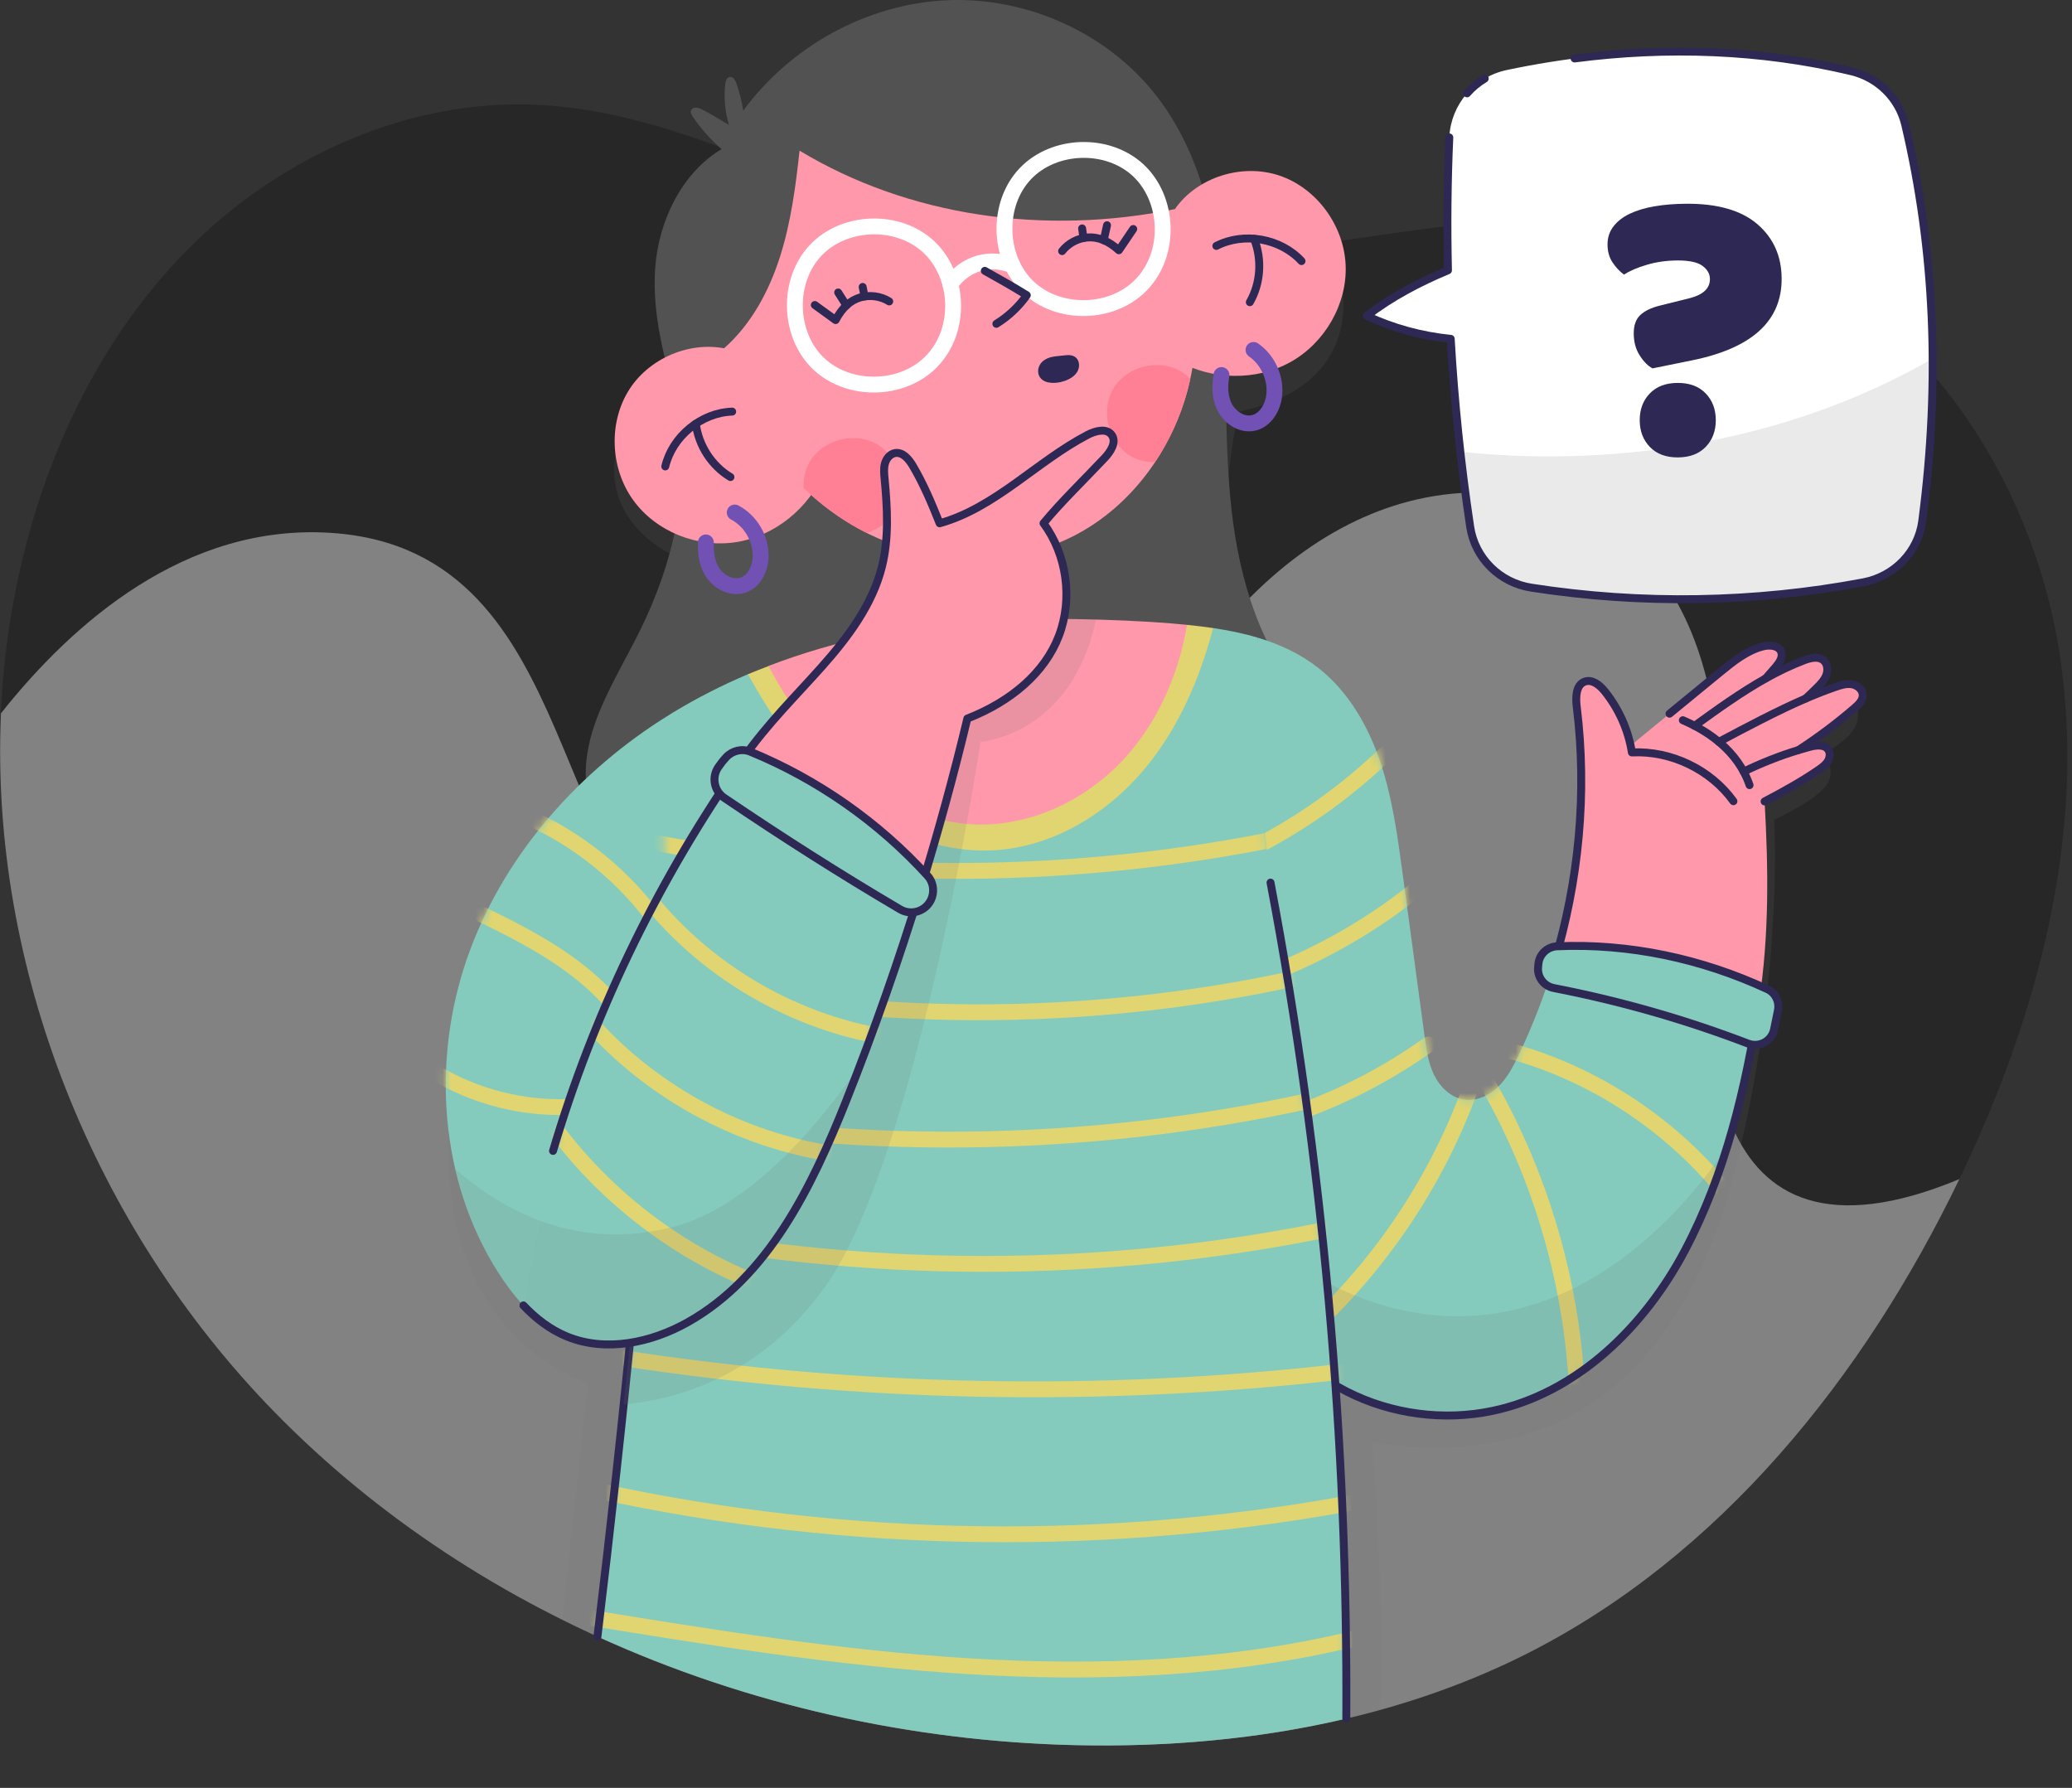<svg width="255" height="220" viewBox="0 0 255 220" fill="none" xmlns="http://www.w3.org/2000/svg">
<rect x="0" y="0" width="255" height="220" fill="#333333" stroke="none"/>
<path d="M120.915 29.646C151.295 38.376 185.009 19.569 214.855 29.974C235.904 37.312 250.127 58.506 253.492 80.541C256.857 102.577 250.772 125.148 241.075 145.219C229.397 169.395 211.697 191.556 187.699 203.594C170.724 212.109 151.391 215.168 132.405 214.742C95.844 213.922 59.168 199.813 33.648 173.62C8.127 147.428 -5.13 108.92 1.847 73.021C4.902 57.299 11.824 42.08 23.096 30.702C34.368 19.324 50.217 12.112 66.213 12.899C91.382 14.137 113.779 34.157 138.827 31.393" fill="#272727"/>
<path d="M211.162 110.459C213.246 92.72 211.651 64.901 187.464 61.042C163.277 57.182 145.584 79.355 139.038 96.614C132.492 113.873 109.328 121.537 87.931 116.393C66.534 111.248 72.965 67.732 40.802 65.575C22.868 64.372 8.937 76.662 0.118 87.772C-1.284 119.164 11.599 150.99 33.65 173.621C59.17 199.814 95.846 213.922 132.407 214.743C151.392 215.168 170.726 212.11 187.701 203.595C211.699 191.557 229.399 169.396 241.076 145.22C241.097 145.177 241.117 145.133 241.137 145.089C208.691 158.588 209.288 126.409 211.162 110.459Z" fill="#828282"/>
<path opacity="0.15" d="M218.341 100.859C218.341 100.859 223.937 98.35 224.967 96.292C225.996 94.234 224.259 92.883 224.259 92.883C224.259 92.883 227.604 91.082 228.376 89.312C229.148 87.542 228.119 85.421 228.119 85.421L211.163 96.226C211.163 96.226 198.272 131.414 197.758 132.057C197.243 132.7 179.133 138.487 179.133 138.487L172.542 127.169C172.542 127.169 163.922 97.193 155.689 83.488C147.455 69.783 152.473 50.649 152.473 50.649C169.197 47.074 164.823 33.65 164.823 33.65L76.875 52.147C71.898 63.821 82.964 68.535 83.926 68.775C82.944 69.085 73.478 98.619 73.478 98.619L56.048 131.132C50.58 164.298 72.386 170.139 72.386 170.139L69.201 199.317C88.713 209.024 110.58 214.253 132.408 214.743C145.002 215.025 157.746 213.761 169.857 210.401C170.4 196.369 168.877 177.472 168.877 177.472C192.227 181.235 207.087 168.692 213.334 144.666C219.58 120.639 218.341 100.859 218.341 100.859Z" fill="#777777"/>
<path d="M234.475 15.341C233.705 12.079 231.121 9.551 227.859 8.771C214.023 5.462 199.464 5.654 185.433 8.618C181.47 9.455 178.546 12.863 178.365 16.911C178.123 22.33 178.075 27.779 178.201 33.263C174.644 34.746 171.236 36.546 168.205 38.871C171.455 40.392 174.968 41.343 178.539 41.697C178.977 49.315 179.764 57.011 180.933 64.818C181.514 68.694 184.579 71.709 188.451 72.311C201.978 74.414 215.864 74.192 229.316 71.656C233.104 70.943 236.071 67.931 236.571 64.109C238.827 46.87 238.096 30.693 234.475 15.341Z" fill="white"/>
<path opacity="0.15" d="M179.737 55.578C180.083 58.643 180.469 61.719 180.933 64.817C181.514 68.693 184.579 71.708 188.451 72.31C201.978 74.413 215.864 74.191 229.316 71.655C233.104 70.942 236.071 67.93 236.571 64.108C237.464 57.287 237.881 50.634 237.844 44.13C214.646 57.465 190.316 56.745 179.737 55.578Z" fill="#777777"/>
<path d="M182.725 9.672C181.902 10.16 181.167 10.774 180.545 11.486" stroke="#2E2854" stroke-width="0.976" stroke-miterlimit="10" stroke-linecap="round" stroke-linejoin="round"/>
<path d="M178.365 16.91C178.123 22.329 178.075 27.778 178.201 33.262C174.644 34.745 171.236 36.545 168.205 38.87C171.455 40.391 174.968 41.342 178.539 41.696C178.977 49.314 179.764 57.01 180.933 64.817C181.514 68.693 184.579 71.708 188.451 72.31C201.978 74.413 215.864 74.191 229.316 71.655C233.104 70.942 236.071 67.93 236.571 64.108C238.827 46.871 238.095 30.693 234.475 15.341C233.705 12.079 231.121 9.551 227.859 8.771C216.751 6.114 205.177 5.714 193.784 7.194" stroke="#2E2854" stroke-width="0.976" stroke-miterlimit="10" stroke-linecap="round" stroke-linejoin="round"/>
<path d="M203.376 45.329C202.822 45.039 202.299 44.514 201.808 43.752C201.316 42.991 201.068 42.09 201.063 41.05C201.058 40.043 201.322 39.286 201.856 38.778C202.39 38.272 203.176 37.886 204.215 37.621L208.014 36.675C209.637 36.245 210.446 35.46 210.44 34.322C210.437 33.705 210.133 33.17 209.53 32.717C208.926 32.265 207.893 32.043 206.431 32.05C205.098 32.057 203.847 32.234 202.679 32.581C201.51 32.928 200.569 33.331 199.856 33.79C199.301 33.371 198.827 32.861 198.434 32.261C198.041 31.662 197.842 30.939 197.838 30.094C197.834 29.249 198.074 28.508 198.558 27.871C199.043 27.235 199.714 26.712 200.574 26.301C201.433 25.891 202.455 25.585 203.642 25.383C204.827 25.182 206.135 25.078 207.566 25.07C211.401 25.051 214.307 25.89 216.283 27.586C218.258 29.283 219.253 31.514 219.266 34.276C219.292 39.477 215.635 42.828 208.297 44.328L203.376 45.329ZM201.8 51.725C201.793 50.392 202.202 49.293 203.027 48.427C203.851 47.562 204.995 47.125 206.458 47.118C207.921 47.111 209.069 47.536 209.902 48.392C210.735 49.249 211.155 50.345 211.162 51.677C211.169 53.01 210.76 54.11 209.935 54.975C209.11 55.84 207.967 56.277 206.504 56.284C205.041 56.291 203.893 55.866 203.06 55.01C202.226 54.153 201.806 53.058 201.8 51.725Z" fill="#2E2854"/>
<path d="M161.27 86.708C155.242 80.378 152.563 71.526 151.577 62.84C150.591 54.155 151.098 45.365 150.436 36.649C149.773 27.933 147.796 18.995 142.508 12.034C136.535 4.171 126.534 -0.374 116.669 0.024C106.803 0.422 97.302 5.656 91.467 13.621C91.258 12.199 90.958 11.266 90.657 10.333C90.52 9.91 90.237 9.393 89.801 9.474C89.425 9.543 89.292 10.005 89.252 10.384C89.072 12.054 89.231 13.761 89.712 15.371C88.543 14.7 87.48 13.996 86.343 13.441C85.914 13.231 85.266 13.113 85.069 13.55C84.942 13.831 85.117 14.151 85.292 14.407C86.289 15.862 87.472 17.188 88.802 18.346C83.883 21.296 81.049 27.217 80.636 32.962C80.222 38.706 81.817 44.384 83.395 49.924C85.18 59.587 82.883 69.26 78.748 77.62C76.819 81.52 74.488 85.248 73.108 89.374C71.729 93.501 71.404 98.225 74.278 102.446C102.172 100.669 129.829 95.245 161.27 86.708Z" fill="#525252"/>
<path d="M90.168 43.113C85.543 41.717 80.147 43.792 77.505 47.837C74.863 51.882 75.079 57.539 77.881 61.475C80.682 65.41 85.837 67.463 90.609 66.707C95.38 65.951 99.589 62.5 101.435 58.037L90.168 43.113Z" fill="#FF98AA"/>
<path d="M81.875 57.395C82.76 53.687 86.302 50.785 90.111 50.648" stroke="#2E2854" stroke-width="0.976" stroke-miterlimit="10" stroke-linecap="round" stroke-linejoin="round"/>
<path d="M85.634 52.145C85.976 54.818 87.575 57.316 89.897 58.702" stroke="#2E2854" stroke-width="0.976" stroke-miterlimit="10" stroke-linecap="round" stroke-linejoin="round"/>
<path d="M90.425 63.065C92.358 64.085 93.639 66.233 93.615 68.418C93.599 69.879 92.891 71.463 91.519 71.972C90.063 72.51 88.372 71.605 87.593 70.263C86.982 69.212 86.822 67.972 86.869 66.743" stroke="#7151B4" stroke-width="1.951" stroke-miterlimit="10" stroke-linecap="round" stroke-linejoin="round"/>
<path d="M144.591 25.729C147.357 32.837 148.114 40.816 146.109 48.176C144.103 55.535 139.217 62.188 132.483 65.769C124.252 70.146 113.825 69.548 105.658 65.052C97.49 60.556 91.572 52.5 89.107 42.859C92.463 39.903 94.656 35.81 96.009 31.549C97.362 27.287 97.935 22.823 98.401 18.538C111.81 26.629 128.539 29.015 144.591 25.729Z" fill="#FF98AA"/>
<path d="M145.328 45.697C142.602 44.075 138.646 45.077 137.023 47.802C135.4 50.526 136.401 54.483 139.126 56.106C140.036 56.649 141.084 56.892 142.136 56.882C143.914 54.219 145.268 51.261 146.109 48.174C146.248 47.663 146.371 47.149 146.484 46.632C146.142 46.274 145.759 45.954 145.328 45.697Z" fill="#FF8095"/>
<path d="M107.97 54.688C105.244 53.065 101.288 54.067 99.665 56.792C99.082 57.77 98.843 58.907 98.895 60.038C100.922 61.997 103.185 63.69 105.657 65.051C105.992 65.235 106.336 65.403 106.678 65.574C108.073 65.14 109.324 64.254 110.076 62.993C111.698 60.268 110.695 56.31 107.97 54.688Z" fill="#FF8095"/>
<path d="M114.614 44.502C111.014 48.181 104.405 48.277 100.699 44.705C96.994 41.133 96.847 34.524 100.391 30.793C103.935 27.06 110.541 26.864 114.301 30.378C118.059 33.894 118.421 40.61 114.614 44.502Z" stroke="white" stroke-width="1.951" stroke-miterlimit="10" stroke-linecap="round" stroke-linejoin="round"/>
<path d="M116.959 34.987C117.788 33.748 119.057 32.803 120.491 32.393C121.847 32.011 123.32 32.12 124.618 32.665" stroke="white" stroke-width="1.951" stroke-miterlimit="10" stroke-linecap="round" stroke-linejoin="round"/>
<path d="M140.407 35.088C136.807 38.767 130.198 38.863 126.493 35.291C122.787 31.719 122.64 25.11 126.184 21.379C129.728 17.646 136.335 17.45 140.094 20.964C143.853 24.481 144.215 31.197 140.407 35.088Z" stroke="white" stroke-width="1.951" stroke-miterlimit="10" stroke-linecap="round" stroke-linejoin="round"/>
<path d="M109.436 37.09C108.383 36.431 107.045 36.251 105.854 36.605C104.664 36.959 103.643 37.846 102.838 39.385C101.985 38.767 101.133 38.151 100.28 37.532" stroke="#2E2854" stroke-width="0.976" stroke-miterlimit="10" stroke-linecap="round" stroke-linejoin="round"/>
<path d="M104.168 37.592C103.836 37.054 103.495 36.518 103.153 35.991" stroke="#2E2854" stroke-width="0.976" stroke-miterlimit="10" stroke-linecap="round" stroke-linejoin="round"/>
<path d="M106.402 36.48C106.334 36.091 106.256 35.7 106.168 35.309" stroke="#2E2854" stroke-width="0.976" stroke-miterlimit="10" stroke-linecap="round" stroke-linejoin="round"/>
<path d="M130.714 30.898C131.478 29.918 132.674 29.29 133.913 29.215C135.153 29.142 136.414 29.624 137.698 30.795C138.287 29.923 138.877 29.051 139.468 28.18" stroke="#2E2854" stroke-width="0.976" stroke-miterlimit="10" stroke-linecap="round" stroke-linejoin="round"/>
<path d="M135.835 29.566C135.963 28.948 136.1 28.327 136.241 27.715" stroke="#2E2854" stroke-width="0.976" stroke-miterlimit="10" stroke-linecap="round" stroke-linejoin="round"/>
<path d="M133.355 29.285C133.286 28.895 133.225 28.502 133.175 28.105" stroke="#2E2854" stroke-width="0.976" stroke-miterlimit="10" stroke-linecap="round" stroke-linejoin="round"/>
<path d="M121.199 33.327C122.917 34.29 124.635 35.253 126.368 36.328C125.372 37.737 124.089 38.942 122.621 39.847" stroke="#2E2854" stroke-width="0.976" stroke-miterlimit="10" stroke-linecap="round" stroke-linejoin="round"/>
<path d="M130.91 44.229C130.489 44.293 130.058 44.299 129.64 44.381C129.222 44.463 128.801 44.632 128.523 44.955C128.245 45.278 128.147 45.781 128.38 46.138C128.607 46.486 129.064 46.603 129.48 46.621C130.122 46.648 130.77 46.506 131.34 46.211C131.66 46.045 131.964 45.826 132.149 45.515C132.333 45.207 132.379 44.797 132.193 44.489C132.007 44.181 131.581 44.128 130.91 44.229Z" fill="#2E2854" stroke="#2E2854" stroke-width="0.976" stroke-miterlimit="10" stroke-linecap="round" stroke-linejoin="round"/>
<path d="M144.591 25.729C147.362 21.771 152.886 20.064 157.464 21.608C162.041 23.152 165.371 27.732 165.604 32.556C165.837 37.381 163.056 42.183 158.839 44.54C154.622 46.897 149.182 46.788 144.968 44.423L144.591 25.729Z" fill="#FF98AA"/>
<path d="M160.177 32.126C157.594 29.323 153.086 28.52 149.695 30.26" stroke="#2E2854" stroke-width="0.976" stroke-miterlimit="10" stroke-linecap="round" stroke-linejoin="round"/>
<path d="M154.334 29.381C155.341 31.881 155.165 34.842 153.816 37.184" stroke="#2E2854" stroke-width="0.976" stroke-miterlimit="10" stroke-linecap="round" stroke-linejoin="round"/>
<path d="M154.269 43.057C156.067 44.298 157.085 46.583 156.804 48.75C156.615 50.2 155.725 51.689 154.303 52.031C152.794 52.394 151.221 51.295 150.607 49.87C150.105 48.709 150.112 47.406 150.328 46.147" stroke="#7151B4" stroke-width="1.951" stroke-miterlimit="10" stroke-linecap="round" stroke-linejoin="round"/>
<path d="M153.248 158.108C155.767 163.725 160.252 168.436 165.738 171.23C171.224 174.022 177.672 174.877 183.695 173.609C194.093 171.422 202.421 163.23 207.378 153.833C212.336 144.436 214.85 133.909 216.466 123.407L191.232 118.643C190.08 122.45 188.643 126.17 186.934 129.759C186.26 131.175 185.525 132.597 184.408 133.697C183.291 134.797 181.716 135.539 180.167 135.3C178.539 135.049 177.222 133.76 176.497 132.28C175.773 130.8 175.543 129.135 175.321 127.501C174.416 120.794 173.508 114.085 172.603 107.377C171.98 102.761 171.348 98.113 169.853 93.701C168.357 89.29 165.925 85.081 162.265 82.202C160.044 80.455 157.5 79.281 154.802 78.47C154.802 78.47 150.231 104.281 149.294 122.286C148.354 140.291 153.248 158.108 153.248 158.108Z" fill="#84CBBD"/>
<mask id="mask0_119_4265" style="mask-type:luminance" maskUnits="userSpaceOnUse" x="149" y="78" width="68" height="97">
<path d="M153.248 158.108C155.767 163.725 160.252 168.436 165.738 171.23C171.224 174.022 177.672 174.877 183.695 173.609C194.093 171.422 202.421 163.23 207.378 153.833C212.336 144.436 214.85 133.909 216.466 123.407L191.232 118.643C190.08 122.45 188.643 126.17 186.934 129.759C186.26 131.175 185.525 132.597 184.408 133.697C183.291 134.797 181.716 135.539 180.167 135.3C178.539 135.049 177.222 133.76 176.497 132.28C175.773 130.8 175.543 129.135 175.321 127.501C174.416 120.794 173.508 114.085 172.603 107.377C171.98 102.761 171.348 98.113 169.853 93.701C168.357 89.29 165.925 85.081 162.265 82.202C160.044 80.455 157.5 79.281 154.802 78.47C154.802 78.47 150.231 104.281 149.294 122.286C148.354 140.291 153.248 158.108 153.248 158.108Z" fill="white"/>
</mask>
<g mask="url(#mask0_119_4265)">
<path d="M153.26 104.839C159.811 101.634 165.84 97.366 171.038 92.251" stroke="#E0D570" stroke-width="1.951" stroke-miterlimit="10" stroke-linecap="round" stroke-linejoin="round"/>
<path d="M154.664 120.455C161.667 117.917 168.256 114.241 174.094 109.616" stroke="#E0D570" stroke-width="1.951" stroke-miterlimit="10" stroke-linecap="round" stroke-linejoin="round"/>
<path d="M156.072 138.095C163.124 136.043 169.825 132.796 175.805 128.531" stroke="#E0D570" stroke-width="1.951" stroke-miterlimit="10" stroke-linecap="round" stroke-linejoin="round"/>
<path d="M180.992 133.837C176.286 146.882 167.88 158.57 157.01 167.181" stroke="#E0D570" stroke-width="1.951" stroke-miterlimit="10" stroke-linecap="round" stroke-linejoin="round"/>
<path d="M183.25 133.641C190.149 145.803 193.943 159.71 194.175 173.691" stroke="#E0D570" stroke-width="1.951" stroke-miterlimit="10" stroke-linecap="round" stroke-linejoin="round"/>
<path d="M185.679 129.261C197.26 132.396 207.659 139.723 214.506 149.574" stroke="#E0D570" stroke-width="1.951" stroke-miterlimit="10" stroke-linecap="round" stroke-linejoin="round"/>
</g>
<path opacity="0.15" d="M212.553 141.131C207.789 148.142 197.619 160.107 182.82 161.776C169.209 163.31 157.762 155.277 151.34 149.372C152.314 154.705 153.248 158.108 153.248 158.108C155.767 163.725 160.252 168.436 165.738 171.23C171.224 174.022 177.672 174.877 183.695 173.609C194.093 171.422 202.421 163.23 207.378 153.832C209.517 149.778 211.199 145.513 212.553 141.131Z" fill="#777777"/>
<path d="M153.248 158.107C155.767 163.724 160.252 168.435 165.738 171.229C171.224 174.021 177.672 174.876 183.695 173.608C194.093 171.421 202.421 163.229 207.378 153.832C212.336 144.435 214.85 133.908 216.466 123.406" stroke="#2E2854" stroke-width="0.976" stroke-miterlimit="10" stroke-linecap="round" stroke-linejoin="round"/>
<path d="M199.797 92.468C203.773 89.209 207.747 85.95 211.723 82.691C213.307 81.393 214.959 80.059 216.94 79.543C217.786 79.322 218.926 79.41 219.214 80.236C219.438 80.882 218.976 81.548 218.533 82.069C218.127 82.547 217.714 83.02 217.295 83.487L217.294 83.486C218.818 82.632 220.388 81.87 222.025 81.249C222.814 80.949 223.794 80.713 224.43 81.269C224.923 81.699 224.988 82.471 224.756 83.083C224.525 83.695 224.057 84.181 223.591 84.642C223.139 85.09 222.679 85.529 222.212 85.961C223.42 85.442 224.644 84.959 225.888 84.528C226.536 84.304 227.219 84.09 227.896 84.197C228.574 84.306 229.234 84.84 229.247 85.526C229.262 86.172 228.738 86.687 228.248 87.108C226.063 88.989 223.752 90.723 221.336 92.295C221.805 92.153 222.276 92.02 222.75 91.895C223.542 91.685 224.565 91.581 225.01 92.268C225.284 92.689 225.199 93.268 224.932 93.692C224.665 94.118 224.246 94.423 223.833 94.708C221.73 96.161 219.476 97.397 217.167 98.616L211.456 103.019L198.848 96.547L199.797 92.468Z" fill="#FF98AA"/>
<path d="M216.465 123.406C217.766 114.951 217.626 106.743 217.168 98.617L213.331 98.59C210.513 94.683 205.645 92.346 200.834 92.589C200.402 89.839 199.237 87.245 197.516 85.092C196.9 84.323 195.967 83.541 195.04 83.873C193.936 84.269 193.902 85.796 194.047 86.96C195.356 97.562 194.326 108.414 191.231 118.642L216.465 123.406Z" fill="#FF98AA"/>
<path d="M213.332 98.59C210.514 94.683 205.646 92.346 200.835 92.589C200.403 89.839 199.238 87.245 197.517 85.092C196.901 84.323 195.968 83.541 195.041 83.873C193.937 84.269 193.903 85.796 194.048 86.96C195.357 97.562 194.327 108.414 191.232 118.642" stroke="#2E2854" stroke-width="0.976" stroke-miterlimit="10" stroke-linecap="round" stroke-linejoin="round"/>
<path d="M214.592 94.952C216.7 93.915 219.089 92.974 221.338 92.296" stroke="#2E2854" stroke-width="0.976" stroke-miterlimit="10" stroke-linecap="round" stroke-linejoin="round"/>
<path d="M211.541 91.286C214.779 89.554 218.844 87.409 222.214 85.961" stroke="#2E2854" stroke-width="0.976" stroke-miterlimit="10" stroke-linecap="round" stroke-linejoin="round"/>
<path d="M208.552 89.31C211.341 87.292 214.299 85.164 217.295 83.486" stroke="#2E2854" stroke-width="0.976" stroke-miterlimit="10" stroke-linecap="round" stroke-linejoin="round"/>
<path d="M205.468 87.82C207.553 86.111 209.638 84.401 211.723 82.692C213.307 81.394 214.959 80.06 216.94 79.544C217.786 79.323 218.926 79.411 219.214 80.237C219.438 80.883 218.976 81.549 218.533 82.07C218.127 82.548 217.714 83.021 217.295 83.488L217.294 83.487C218.818 82.633 220.388 81.871 222.025 81.25C222.814 80.95 223.794 80.714 224.43 81.27C224.923 81.7 224.988 82.472 224.756 83.084C224.525 83.696 224.057 84.182 223.591 84.643C223.139 85.091 222.679 85.53 222.212 85.962C223.42 85.443 224.644 84.96 225.888 84.529C226.536 84.305 227.219 84.091 227.896 84.198C228.574 84.307 229.234 84.841 229.247 85.527C229.262 86.173 228.738 86.688 228.248 87.109C226.063 88.99 223.752 90.724 221.336 92.296C221.805 92.154 222.276 92.021 222.75 91.896C223.542 91.686 224.565 91.582 225.01 92.269C225.284 92.69 225.199 93.269 224.932 93.693C224.665 94.119 224.246 94.424 223.833 94.709C221.73 96.162 219.476 97.398 217.167 98.617" stroke="#2E2854" stroke-width="0.976" stroke-miterlimit="10" stroke-linecap="round" stroke-linejoin="round"/>
<path d="M207.107 88.623C209.987 89.858 213.829 92.262 215.317 96.612" stroke="#2E2854" stroke-width="0.976" stroke-miterlimit="10" stroke-linecap="round" stroke-linejoin="round"/>
<path d="M217.505 121.714C209.425 117.964 200.506 116.057 191.64 116.441C190.434 116.493 189.442 117.408 189.331 118.609C189.318 118.75 189.305 118.89 189.292 119.031C189.181 120.253 190.022 121.347 191.227 121.58C199.37 123.156 207.377 125.443 215.125 128.407C216.51 128.937 218.04 128.117 218.335 126.664L218.807 124.341C219.025 123.27 218.496 122.173 217.505 121.714Z" fill="#84CBBD"/>
<path d="M217.505 121.714C209.425 117.964 200.506 116.057 191.64 116.441C190.434 116.493 189.442 117.408 189.331 118.609C189.318 118.75 189.305 118.89 189.292 119.031C189.181 120.253 190.022 121.347 191.227 121.58C199.37 123.156 207.377 125.443 215.125 128.407C216.51 128.937 218.04 128.117 218.335 126.664L218.807 124.341C219.025 123.27 218.496 122.173 217.505 121.714Z" stroke="#2E2854" stroke-width="0.976" stroke-miterlimit="10" stroke-linecap="round" stroke-linejoin="round"/>
<path d="M64.415 160.63C63.249 159.394 62.222 158.006 61.312 156.578C54.104 145.27 53.089 130.554 57.496 117.889C61.695 105.828 70.483 95.648 81.209 88.691C81.209 88.691 92.139 110.313 86.861 129.097C81.584 147.88 63.83 160.63 63.83 160.63" fill="#84CBBD"/>
<mask id="mask1_119_4265" style="mask-type:luminance" maskUnits="userSpaceOnUse" x="54" y="88" width="35" height="73">
<path d="M64.415 160.63C63.249 159.394 62.222 158.006 61.312 156.578C54.104 145.27 53.089 130.554 57.496 117.889C61.695 105.828 70.483 95.648 81.209 88.691C81.209 88.691 92.139 110.313 86.861 129.097C81.584 147.88 63.83 160.63 63.83 160.63" fill="white"/>
</mask>
<g mask="url(#mask1_119_4265)">
<path d="M64.419 100.286C71.129 103.153 77.008 107.938 81.181 113.924" stroke="#E0D570" stroke-width="1.951" stroke-miterlimit="10" stroke-linecap="round" stroke-linejoin="round"/>
<path d="M57.796 111.798C64.699 115.111 71.879 118.649 76.45 124.792" stroke="#E0D570" stroke-width="1.951" stroke-miterlimit="10" stroke-linecap="round" stroke-linejoin="round"/>
<path d="M53.462 131.945C58.473 134.965 64.387 136.466 70.232 136.2" stroke="#E0D570" stroke-width="1.951" stroke-miterlimit="10" stroke-linecap="round" stroke-linejoin="round"/>
</g>
<g opacity="0.15">
<path d="M64.415 160.63C64.335 160.545 64.261 160.455 64.182 160.368C63.96 160.536 63.83 160.63 63.83 160.63H64.415Z" fill="#777777"/>
<path d="M73.477 151.786C65.577 151.104 59.613 147.001 56.047 143.872C57.091 148.363 58.824 152.676 61.312 156.579C62.16 157.909 63.114 159.199 64.182 160.369C65.323 159.506 69.17 156.481 73.477 151.786Z" fill="#777777"/>
</g>
<path d="M154.8 78.468C153.018 77.933 151.169 77.561 149.303 77.281L120.328 93.428L92.05 82.963C88.873 84.313 85.789 85.875 82.832 87.671C82.286 88.003 81.745 88.343 81.209 88.69C81.835 99.16 81.887 109.663 81.363 120.139C79.453 147.587 76.777 174.547 73.523 201.369C91.914 209.756 112.176 214.286 132.406 214.74C143.562 214.99 154.834 214.024 165.681 211.468C165.852 177.224 162.851 142.942 156.364 108.603C155.171 98.607 154.648 88.532 154.8 78.468Z" fill="#84CBBD"/>
<mask id="mask2_119_4265" style="mask-type:luminance" maskUnits="userSpaceOnUse" x="72" y="76" width="94" height="144">
<path d="M121.02 76.293C107.642 77.216 94.293 80.71 82.833 87.674C82.287 88.006 81.746 88.345 81.21 88.693C81.837 99.163 81.889 109.666 81.364 120.142C79.235 150.742 76.159 180.735 72.385 210.606C102.431 219.894 134.796 221.572 165.658 215.382C166.087 179.837 163.099 144.251 156.364 108.605C155.171 98.609 154.649 88.534 154.801 78.469C151.4 77.448 147.755 77.003 144.206 76.714C137.35 76.155 127.892 76.001 121.02 76.293Z" fill="white"/>
</mask>
<g mask="url(#mask2_119_4265)">
<path d="M80.676 103.715C106.205 108.543 132.68 108.305 158.117 103.02" stroke="#E0D570" stroke-width="1.951" stroke-miterlimit="10" stroke-linecap="round" stroke-linejoin="round"/>
<path d="M79.882 120.011C106.017 125.966 133.464 126.075 159.645 120.33" stroke="#E0D570" stroke-width="1.951" stroke-miterlimit="10" stroke-linecap="round" stroke-linejoin="round"/>
<path d="M78.872 136.743C106.88 141.958 135.965 141.315 163.715 134.866" stroke="#E0D570" stroke-width="1.951" stroke-miterlimit="10" stroke-linecap="round" stroke-linejoin="round"/>
<path d="M77.461 150.988C106.042 157.014 135.876 157.036 164.466 151.049" stroke="#E0D570" stroke-width="1.951" stroke-miterlimit="10" stroke-linecap="round" stroke-linejoin="round"/>
<path d="M76.458 167.093C105.69 171.586 135.521 172.166 164.906 168.812" stroke="#E0D570" stroke-width="1.951" stroke-miterlimit="10" stroke-linecap="round" stroke-linejoin="round"/>
<path d="M73.592 183.446C104.586 190.168 136.937 190.563 168.086 184.603" stroke="#E0D570" stroke-width="1.951" stroke-miterlimit="10" stroke-linecap="round" stroke-linejoin="round"/>
<path d="M71.52 198.887C87.34 201.465 103.193 204.045 119.192 205.028C135.191 206.011 151.399 205.368 166.971 201.568" stroke="#E0D570" stroke-width="1.951" stroke-miterlimit="10" stroke-linecap="round" stroke-linejoin="round"/>
</g>
<path d="M81.363 120.141C79.453 147.589 76.782 174.55 73.528 201.371" stroke="#2E2854" stroke-width="0.976" stroke-miterlimit="10" stroke-linecap="round" stroke-linejoin="round"/>
<path d="M165.691 211.469C165.862 177.225 162.851 142.943 156.364 108.604" stroke="#2E2854" stroke-width="0.976" stroke-miterlimit="10" stroke-linecap="round" stroke-linejoin="round"/>
<path d="M146.092 76.891L127.213 92.657L94.586 81.958C93.737 82.284 92.887 82.609 92.05 82.965C95.054 88.402 98.654 93.558 103.374 97.573C108.645 102.057 115.458 105.022 122.367 104.623C129.635 104.204 136.37 100.072 141 94.452C145.076 89.506 147.656 83.497 149.302 77.283C148.235 77.123 147.163 77 146.092 76.891Z" fill="#E0D570"/>
<path d="M138.36 93.353C142.518 88.822 145.053 82.969 146.093 76.891C145.463 76.828 144.831 76.764 144.205 76.713C137.35 76.155 127.892 76.002 121.02 76.294C111.997 76.916 102.99 78.714 94.564 81.951C97.085 86.615 100.135 91.032 104.087 94.553C108.374 98.372 113.796 101.088 119.527 101.427C126.574 101.845 133.587 98.555 138.36 93.353Z" fill="#FF98AA"/>
<path opacity="0.15" d="M121.02 76.293C118.82 76.445 116.622 76.669 114.433 76.964L79.971 138.349C79.022 149.895 77.945 161.369 76.751 172.794C82.117 172.374 93.028 170.036 101.387 158.558C112.912 142.734 120.678 91.286 120.678 91.286C120.678 91.286 131.886 90.5 134.873 76.235C130.065 76.104 125.09 76.12 121.02 76.293Z" fill="#777777"/>
<path d="M90.397 94.859C80.589 109.166 72.98 124.984 68.06 141.618L64.414 160.63C65.948 162.256 67.721 163.619 69.782 164.462C74.558 166.416 80.138 165.235 84.636 162.705C94.555 157.127 99.905 146.078 104.118 135.507C107.555 126.887 110.626 118.122 113.351 109.251C105.721 103.586 96.369 98.152 90.397 94.859Z" fill="#84CBBD"/>
<mask id="mask3_119_4265" style="mask-type:luminance" maskUnits="userSpaceOnUse" x="64" y="94" width="50" height="72">
<path d="M90.397 94.859C80.589 109.166 72.98 124.984 68.06 141.618L64.414 160.63C65.948 162.256 67.721 163.619 69.782 164.462C74.558 166.416 80.138 165.235 84.636 162.705C94.555 157.127 99.905 146.078 104.118 135.507C107.555 126.887 110.626 118.122 113.351 109.251C105.721 103.586 96.369 98.152 90.397 94.859Z" fill="white"/>
</mask>
<g mask="url(#mask3_119_4265)">
<path d="M67.528 137.802C74.487 147.604 84.618 155.117 96.019 158.93" stroke="#E0D570" stroke-width="1.951" stroke-miterlimit="10" stroke-linecap="round" stroke-linejoin="round"/>
<path d="M72.4 125.576C80.506 134.799 92.122 140.86 104.325 142.232" stroke="#E0D570" stroke-width="1.951" stroke-miterlimit="10" stroke-linecap="round" stroke-linejoin="round"/>
<path d="M79.612 110.348C87.355 120.142 99.137 126.642 111.551 127.969" stroke="#E0D570" stroke-width="1.951" stroke-miterlimit="10" stroke-linecap="round" stroke-linejoin="round"/>
</g>
<path opacity="0.15" d="M82.742 150.989C76.422 152.608 70.932 151.87 66.416 150.197L64.415 160.632C65.949 162.258 67.722 163.621 69.783 164.464C74.559 166.418 80.139 165.237 84.637 162.707C94.556 157.129 99.906 146.08 104.119 135.509C104.698 134.056 105.252 132.593 105.811 131.131C99.742 139.82 91.627 148.712 82.742 150.989Z" fill="#777777"/>
<path d="M64.415 160.63C65.949 162.256 67.722 163.619 69.783 164.462C74.559 166.416 80.139 165.235 84.637 162.705C94.556 157.127 99.906 146.078 104.119 135.507C107.556 126.887 110.627 118.122 113.352 109.251C105.722 103.586 96.369 98.152 90.398 94.859C80.59 109.166 72.981 124.984 68.061 141.618" stroke="#2E2854" stroke-width="0.976" stroke-miterlimit="10" stroke-linecap="round" stroke-linejoin="round"/>
<path d="M136.822 53.528C136.193 52.646 134.815 53.004 133.854 53.506C127.556 56.795 122.483 62.485 115.639 64.391C114.654 61.909 113.645 59.535 112.347 57.331C111.859 56.502 111.099 55.587 110.151 55.751C109.536 55.858 109.082 56.423 108.913 57.024C108.745 57.624 108.806 58.263 108.865 58.885C109.207 62.505 109.421 66.208 108.537 69.736C107.364 74.416 104.361 78.413 101.156 82.021C97.952 85.629 94.459 89.039 91.44 93.342C91.087 93.845 90.744 94.355 90.396 94.861L101.384 103.022L113.349 109.253C115.463 102.369 117.374 95.423 119.05 88.42C124.451 86.308 128.592 82.769 130.321 78.229C132.049 73.69 131.31 68.292 128.425 64.385C130.701 61.643 133.393 59.065 135.946 56.357C136.684 55.574 137.445 54.403 136.822 53.528Z" fill="#FF98AA"/>
<path d="M136.822 53.528C136.193 52.646 134.815 53.004 133.854 53.506C127.556 56.795 122.483 62.485 115.639 64.391C114.654 61.909 113.645 59.535 112.347 57.331C111.859 56.502 111.099 55.587 110.151 55.751C109.536 55.858 109.082 56.423 108.913 57.024C108.745 57.624 108.806 58.263 108.865 58.885C109.207 62.505 109.421 66.208 108.537 69.736C107.364 74.416 104.361 78.413 101.156 82.021C97.952 85.629 94.459 89.039 91.44 93.342C91.087 93.845 90.744 94.355 90.396 94.861L101.384 103.022L113.349 109.253C115.463 102.369 117.374 95.423 119.05 88.42C124.451 86.308 128.592 82.769 130.321 78.229C132.049 73.69 131.31 68.292 128.425 64.385C130.701 61.643 133.393 59.065 135.946 56.357C136.684 55.574 137.445 54.403 136.822 53.528Z" stroke="#2E2854" stroke-width="0.976" stroke-miterlimit="10" stroke-linecap="round" stroke-linejoin="round"/>
<path d="M110.78 111.897C103.462 107.591 96.281 103.019 89.117 98.165C87.881 97.327 87.558 95.634 88.399 94.399C88.697 93.961 89.025 93.547 89.384 93.163C90.141 92.353 91.329 92.079 92.354 92.501C100.635 95.903 108.143 101.161 114.158 107.769C114.8 108.475 115.001 109.479 114.709 110.388C114.183 112.029 112.266 112.771 110.78 111.897Z" fill="#84CBBD"/>
<path d="M110.78 111.897C103.462 107.591 96.281 103.019 89.117 98.165C87.881 97.327 87.558 95.634 88.399 94.399C88.697 93.961 89.025 93.547 89.384 93.163C90.141 92.353 91.329 92.079 92.354 92.501C100.635 95.903 108.143 101.161 114.158 107.769C114.8 108.475 115.001 109.479 114.709 110.388C114.183 112.029 112.266 112.771 110.78 111.897Z" stroke="#2E2854" stroke-width="0.976" stroke-miterlimit="10" stroke-linecap="round" stroke-linejoin="round"/>
</svg>
